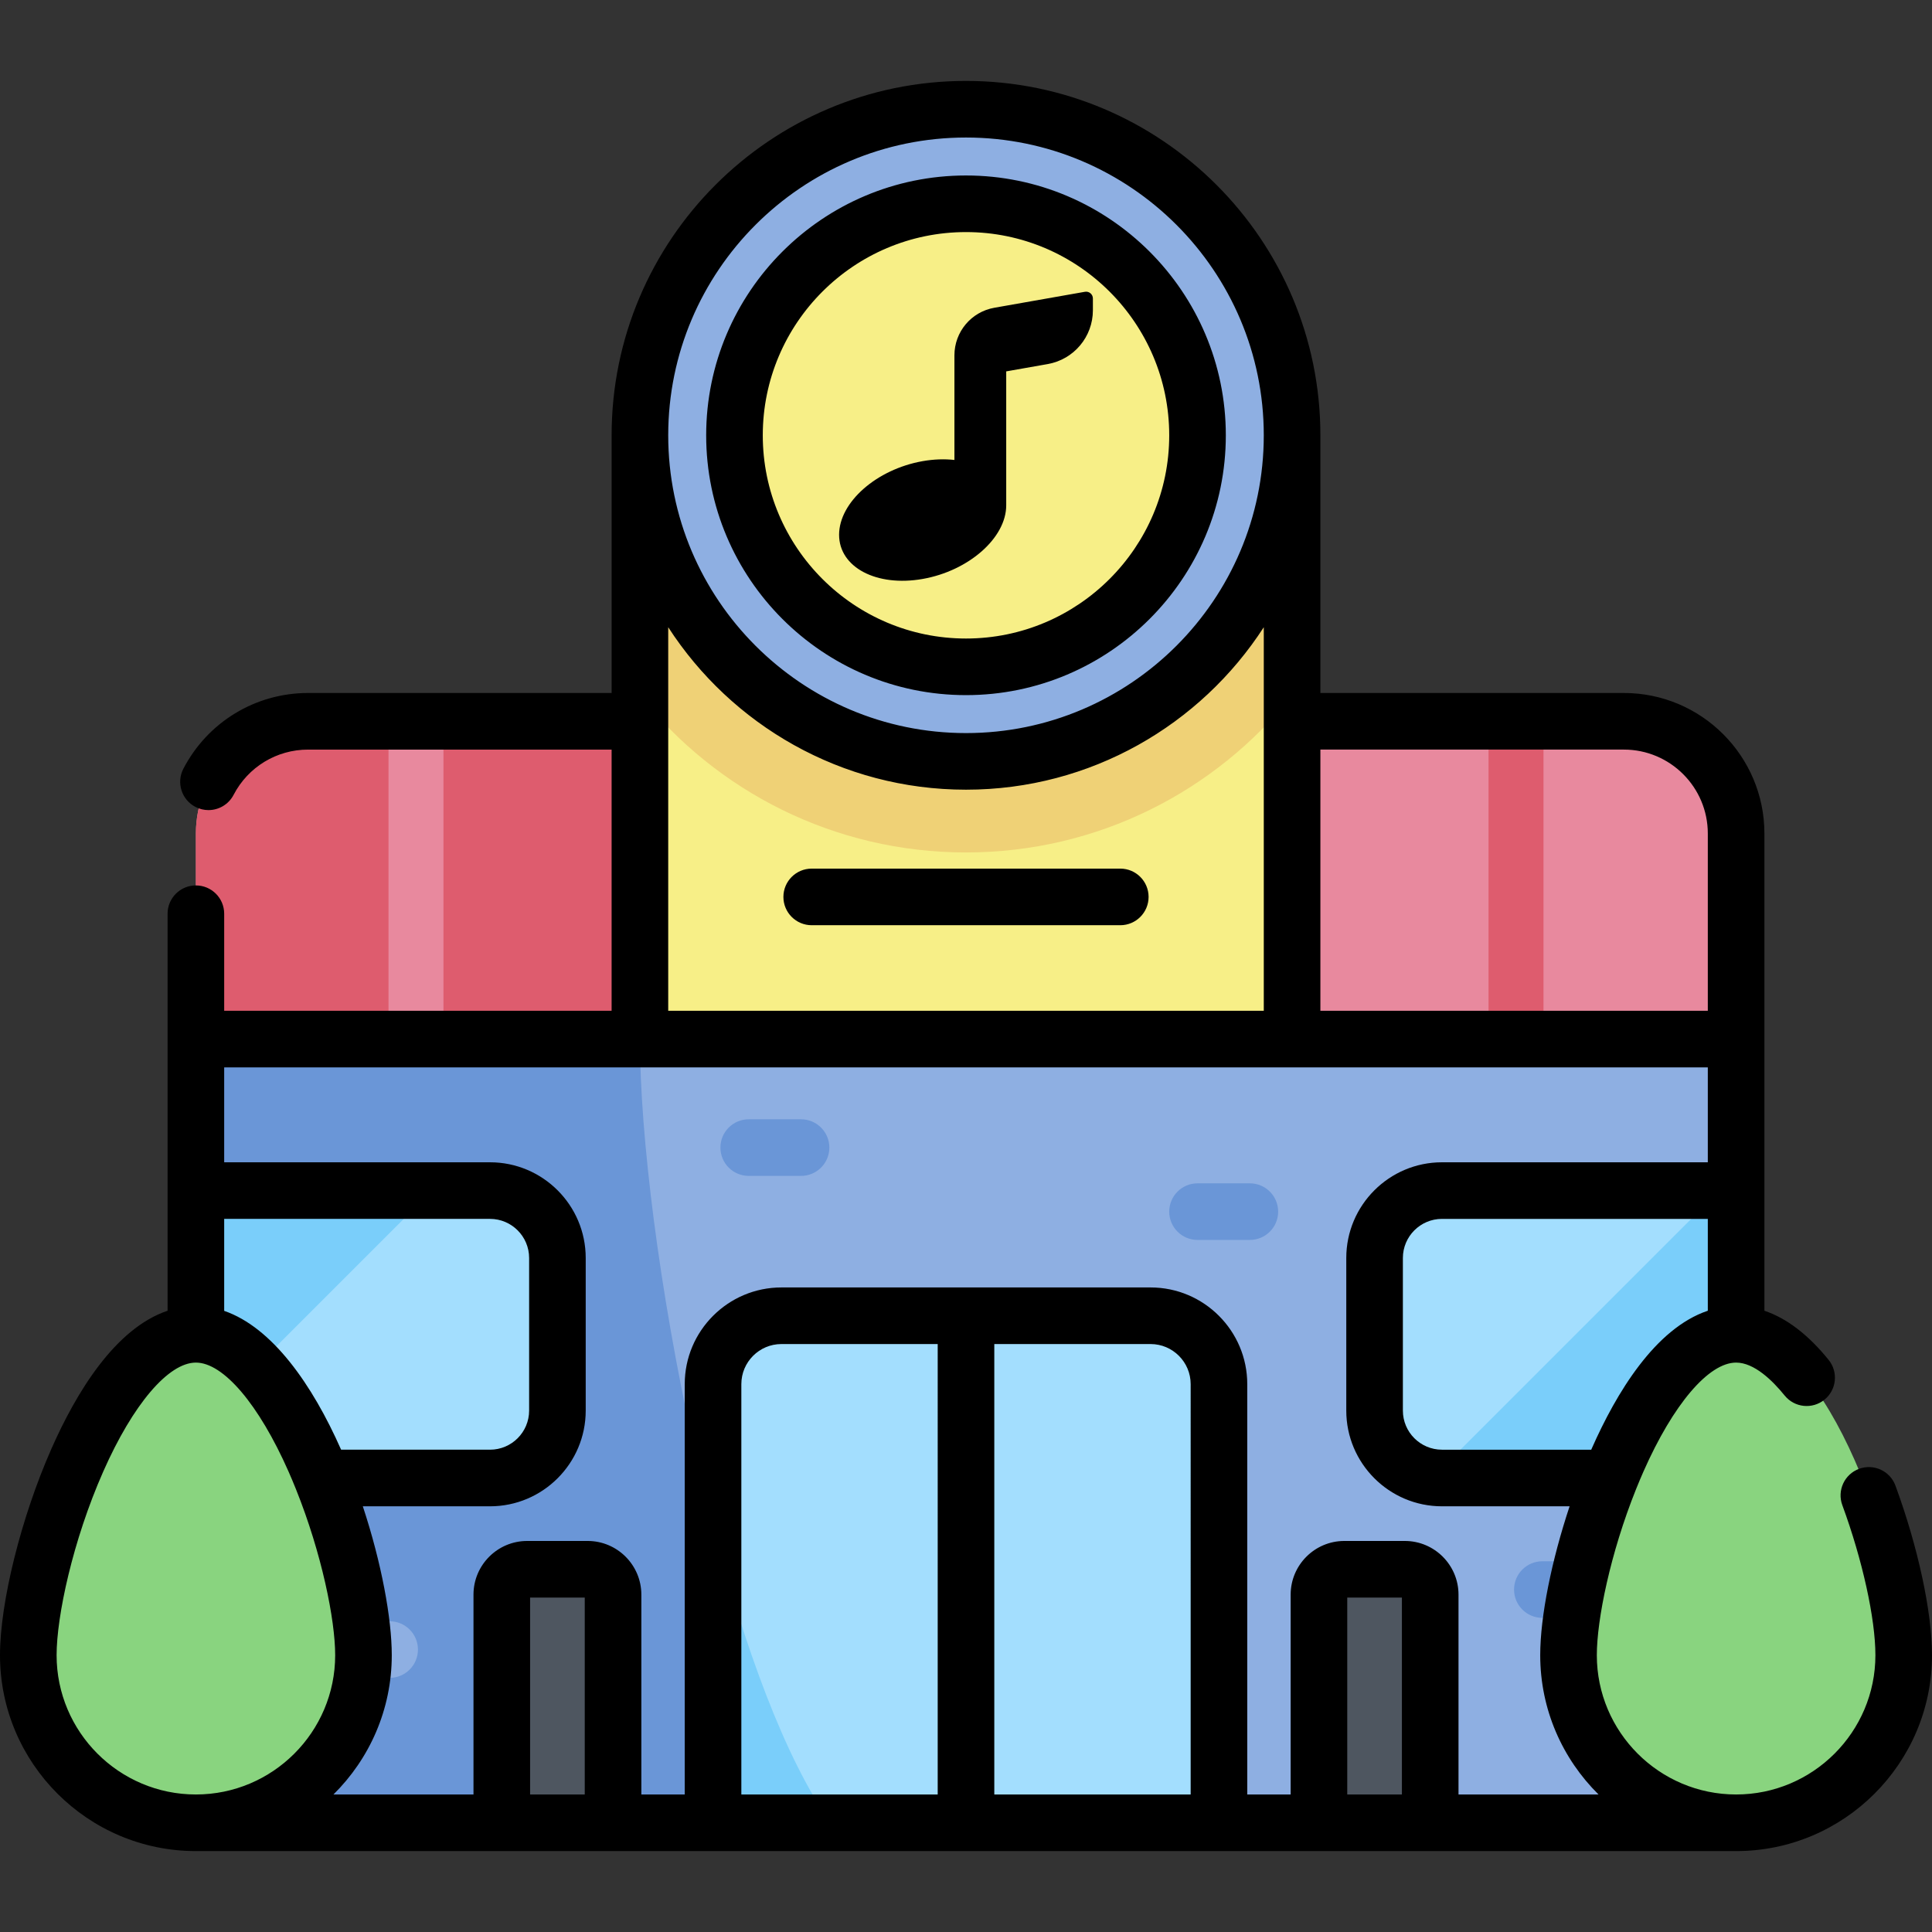 <svg id="Capa_1" enable-background="new 0 0 512 512" height="512" viewBox="0 0 512 512" width="512" xmlns="http://www.w3.org/2000/svg"><rect x="0" y="0" width="512" height="512" fill="#333333" stroke="none"/><path d="m51.912 275.367h408.175v207.688h-408.175z" fill="#8eafe2"/><g fill="#6a96d7"><path d="m169.585 275.367h-117.673v207.688h168.166c-29.793-42.517-50.493-156.545-50.493-207.688z"/><path d="m212.286 311.624h-13.867c-4.142 0-7.5-3.357-7.5-7.5s3.358-7.5 7.5-7.5h13.867c4.142 0 7.5 3.357 7.5 7.5s-3.358 7.5-7.5 7.5z"/><path d="m331.224 328.595h-13.868c-4.142 0-7.5-3.357-7.5-7.5s3.358-7.5 7.5-7.5h13.868c4.142 0 7.5 3.357 7.5 7.5s-3.358 7.5-7.5 7.5z"/></g><path d="m103.259 444.651h-13.868c-4.142 0-7.5-3.357-7.5-7.5s3.358-7.5 7.5-7.5h13.868c4.142 0 7.5 3.357 7.5 7.5s-3.358 7.5-7.5 7.5z" fill="#8eafe2"/><path d="m422.609 428.75h-13.868c-4.142 0-7.5-3.357-7.5-7.5s3.358-7.5 7.5-7.5h13.868c4.142 0 7.5 3.357 7.5 7.5s-3.358 7.5-7.5 7.5z" fill="#6a96d7"/><path d="m129.861 391.685h-77.949v-76.168h77.948c9.865 0 17.861 7.997 17.861 17.862v40.445c.001 9.864-7.996 17.861-17.86 17.861z" fill="#a3defe"/><path d="m51.912 378.108 62.592-62.591h-62.592z" fill="#7acefa"/><path d="m430.349 191.15h-348.699c-16.424 0-29.738 13.314-29.738 29.738v54.479h408.175v-54.479c0-16.424-13.314-29.738-29.738-29.738z" fill="#e8899e"/><path d="m169.585 191.15h-87.935c-16.424 0-29.738 13.314-29.738 29.738v54.479h117.672v-84.217z" fill="#de5c6e"/><path d="m169.585 115.36h172.831v160.008h-172.831z" fill="#f7ef87"/><path d="m342.415 115.36h-172.83v68.94c20.257 25.358 51.436 41.609 86.415 41.609s66.159-16.25 86.415-41.609z" fill="#efd176"/><ellipse cx="256" cy="115.36" fill="#8eafe2" rx="86.415" ry="86.415" transform="matrix(.707 -.707 .707 .707 -6.591 214.807)"/><ellipse cx="256" cy="115.36" fill="#f7ef87" rx="61.357" ry="61.357" transform="matrix(.973 -.23 .23 .973 -19.656 61.903)"/><path d="m304.915 348.687h-97.829c-10.009 0-18.122 8.114-18.122 18.122v116.246h134.074v-116.246c-.001-10.008-8.115-18.122-18.123-18.122z" fill="#a3defe"/><path d="m188.963 404.52v78.535h31.115c-12.144-17.331-22.778-46.54-31.115-78.535z" fill="#7acefa"/><path d="m155.743 415.871h-16.042c-3.712 0-6.721 3.009-6.721 6.721v60.463h29.484v-60.463c0-3.711-3.009-6.721-6.721-6.721z" fill="#4e5660"/><path d="m382.139 391.685h77.948v-76.168h-77.948c-9.865 0-17.862 7.997-17.862 17.862v40.445c.001 9.864 7.998 17.861 17.862 17.861z" fill="#a3defe"/><path d="m382.139 391.685h77.948v-76.168h-4.392l-75.984 75.984c.796.108 1.603.184 2.428.184z" fill="#7acefa"/><path d="m356.257 415.871h16.042c3.712 0 6.721 3.009 6.721 6.721v60.463h-29.484v-60.463c0-3.711 3.009-6.721 6.721-6.721z" fill="#4e5660"/><path d="m102.96 191.15h14.561v84.217h-14.561z" fill="#e8899e"/><path d="m394.479 191.15h14.561v84.217h-14.561z" fill="#de5c6e"/><path d="m96.325 438.643c0-24.528-19.884-85.042-44.412-85.042s-44.413 60.514-44.413 85.042 19.884 44.413 44.412 44.413 44.413-19.884 44.413-44.413z" fill="#89d47f"/><path d="m415.675 438.643c0-24.528 19.884-85.042 44.413-85.042 24.528 0 44.413 60.514 44.413 85.042s-19.884 44.413-44.413 44.413-44.413-19.884-44.413-44.413z" fill="#89d47f"/><path d="m502.31 393.7c-1.431-3.887-5.743-5.877-9.629-4.446-3.887 1.432-5.878 5.742-4.447 9.63 5.325 14.461 8.766 30.068 8.766 39.76 0 20.354-16.559 36.912-36.913 36.912s-36.913-16.559-36.913-36.912c0-9.413 3.564-26.995 10.397-44.004.014-.034.027-.068.042-.102.617-1.534 1.259-3.064 1.93-4.582 7.862-17.798 17.267-28.854 24.544-28.854 4.796 0 9.64 4.743 12.86 8.723 2.605 3.219 7.328 3.719 10.548 1.112 3.22-2.604 3.718-7.327 1.113-10.548-5.412-6.689-11.113-11.039-17.021-13.029v-126.472c0-20.533-16.705-37.238-37.238-37.238h-80.434v-68.29c0-51.785-42.13-93.915-93.915-93.915s-93.915 42.13-93.915 93.915v68.29h-80.435c-13.947 0-26.612 7.691-33.053 20.073-1.911 3.675-.482 8.203 3.193 10.114 1.106.576 2.289.849 3.455.849 2.709-.001 5.324-1.473 6.66-4.041 3.848-7.398 11.414-11.995 19.745-11.995h80.434v69.218h-102.671v-25.721c0-4.143-3.358-7.5-7.5-7.5s-7.5 3.357-7.5 7.5v105.211c-13.966 4.698-24.263 21.818-30.765 36.536-8.036 18.191-13.648 40.705-13.648 54.75 0 28.624 23.288 51.912 51.913 51.912h408.175c28.624 0 51.913-23.288 51.913-51.912-.001-11.491-3.714-28.711-9.691-44.944zm-49.723-46.343c-13.966 4.698-24.263 21.818-30.765 36.536-.043.096-.083.196-.125.292h-39.558c-5.713 0-10.361-4.648-10.361-10.362v-40.444c0-5.714 4.648-10.362 10.361-10.362h70.448zm-102.672-148.708h80.434c12.262 0 22.238 9.976 22.238 22.238v46.979h-102.672zm-93.915-162.205c43.514 0 78.915 35.401 78.915 78.915 0 43.515-35.401 78.916-78.915 78.916s-78.915-35.401-78.915-78.916c0-43.513 35.401-78.915 78.915-78.915zm-78.915 129.777c16.741 25.886 45.86 43.054 78.915 43.054s62.174-17.168 78.915-43.054v101.646h-157.83zm-117.672 156.796h70.448c5.713 0 10.362 4.648 10.362 10.362v40.444c0 5.714-4.648 10.362-10.362 10.362h-39.464c-7.649-17.305-18.252-32.401-30.985-36.792v-24.376zm-7.5 152.539c-20.354 0-36.913-16.559-36.913-36.912 0-10.281 4.249-30.307 12.369-48.688 7.862-17.798 17.267-28.854 24.544-28.854s16.682 11.056 24.544 28.854c.671 1.518 1.312 3.048 1.93 4.582.014.034.027.069.041.102 6.834 17.01 10.398 34.591 10.398 44.004-.001 20.353-16.56 36.912-36.913 36.912zm103.051 0h-14.484v-52.185h14.484zm93.536 0h-52.037v-108.746c0-5.858 4.765-10.623 10.622-10.623h41.415zm67.037 0h-52.037v-119.37h41.415c5.857 0 10.622 4.766 10.622 10.623zm55.983 0h-14.484v-52.185h14.484zm15 0v-52.963c0-7.842-6.379-14.222-14.221-14.222h-16.041c-7.842 0-14.222 6.38-14.222 14.222v52.963h-11.499v-108.746c0-14.129-11.494-25.623-25.622-25.623h-97.829c-14.128 0-25.622 11.494-25.622 25.623v108.746h-11.499v-52.963c0-7.842-6.38-14.222-14.222-14.222h-16.042c-7.842 0-14.221 6.38-14.221 14.222v52.963h-37.11c9.534-9.417 15.455-22.485 15.455-36.912 0-9.675-2.72-24.494-7.673-39.458h33.708c13.984 0 25.362-11.378 25.362-25.362v-40.444c0-13.984-11.378-25.362-25.362-25.362h-70.447v-25.149h393.175v25.149h-70.448c-13.984 0-25.361 11.378-25.361 25.362v40.444c0 13.984 11.377 25.362 25.361 25.362h33.821c-4.767 14.346-7.785 29.172-7.785 39.458 0 14.427 5.921 27.495 15.455 36.912zm-142.006-322.128c12.23-2.157 22.144-10.893 22.144-19.513v-35.494l11.012-1.942c6.916-1.22 11.958-7.229 11.958-14.252v-3.129c0-1.118-1.009-1.965-2.11-1.771l-24.017 4.235c-6.112 1.078-10.568 6.389-10.568 12.595v27.739c-2.596-.295-5.438-.212-8.42.314-12.23 2.157-22.144 10.893-22.144 19.513.001 8.621 9.916 13.861 22.145 11.705zm52.376 76.764h-81.78c-4.142 0-7.5 3.357-7.5 7.5s3.358 7.5 7.5 7.5h81.779c4.142 0 7.5-3.357 7.5-7.5.001-4.142-3.357-7.5-7.499-7.5zm-40.89-45.976c37.968 0 68.856-30.889 68.856-68.856 0-37.968-30.889-68.856-68.856-68.856s-68.856 30.889-68.856 68.856 30.888 68.856 68.856 68.856zm0-122.713c29.697 0 53.856 24.16 53.856 53.856s-24.16 53.856-53.856 53.856-53.856-24.16-53.856-53.856 24.159-53.856 53.856-53.856z"/></svg>